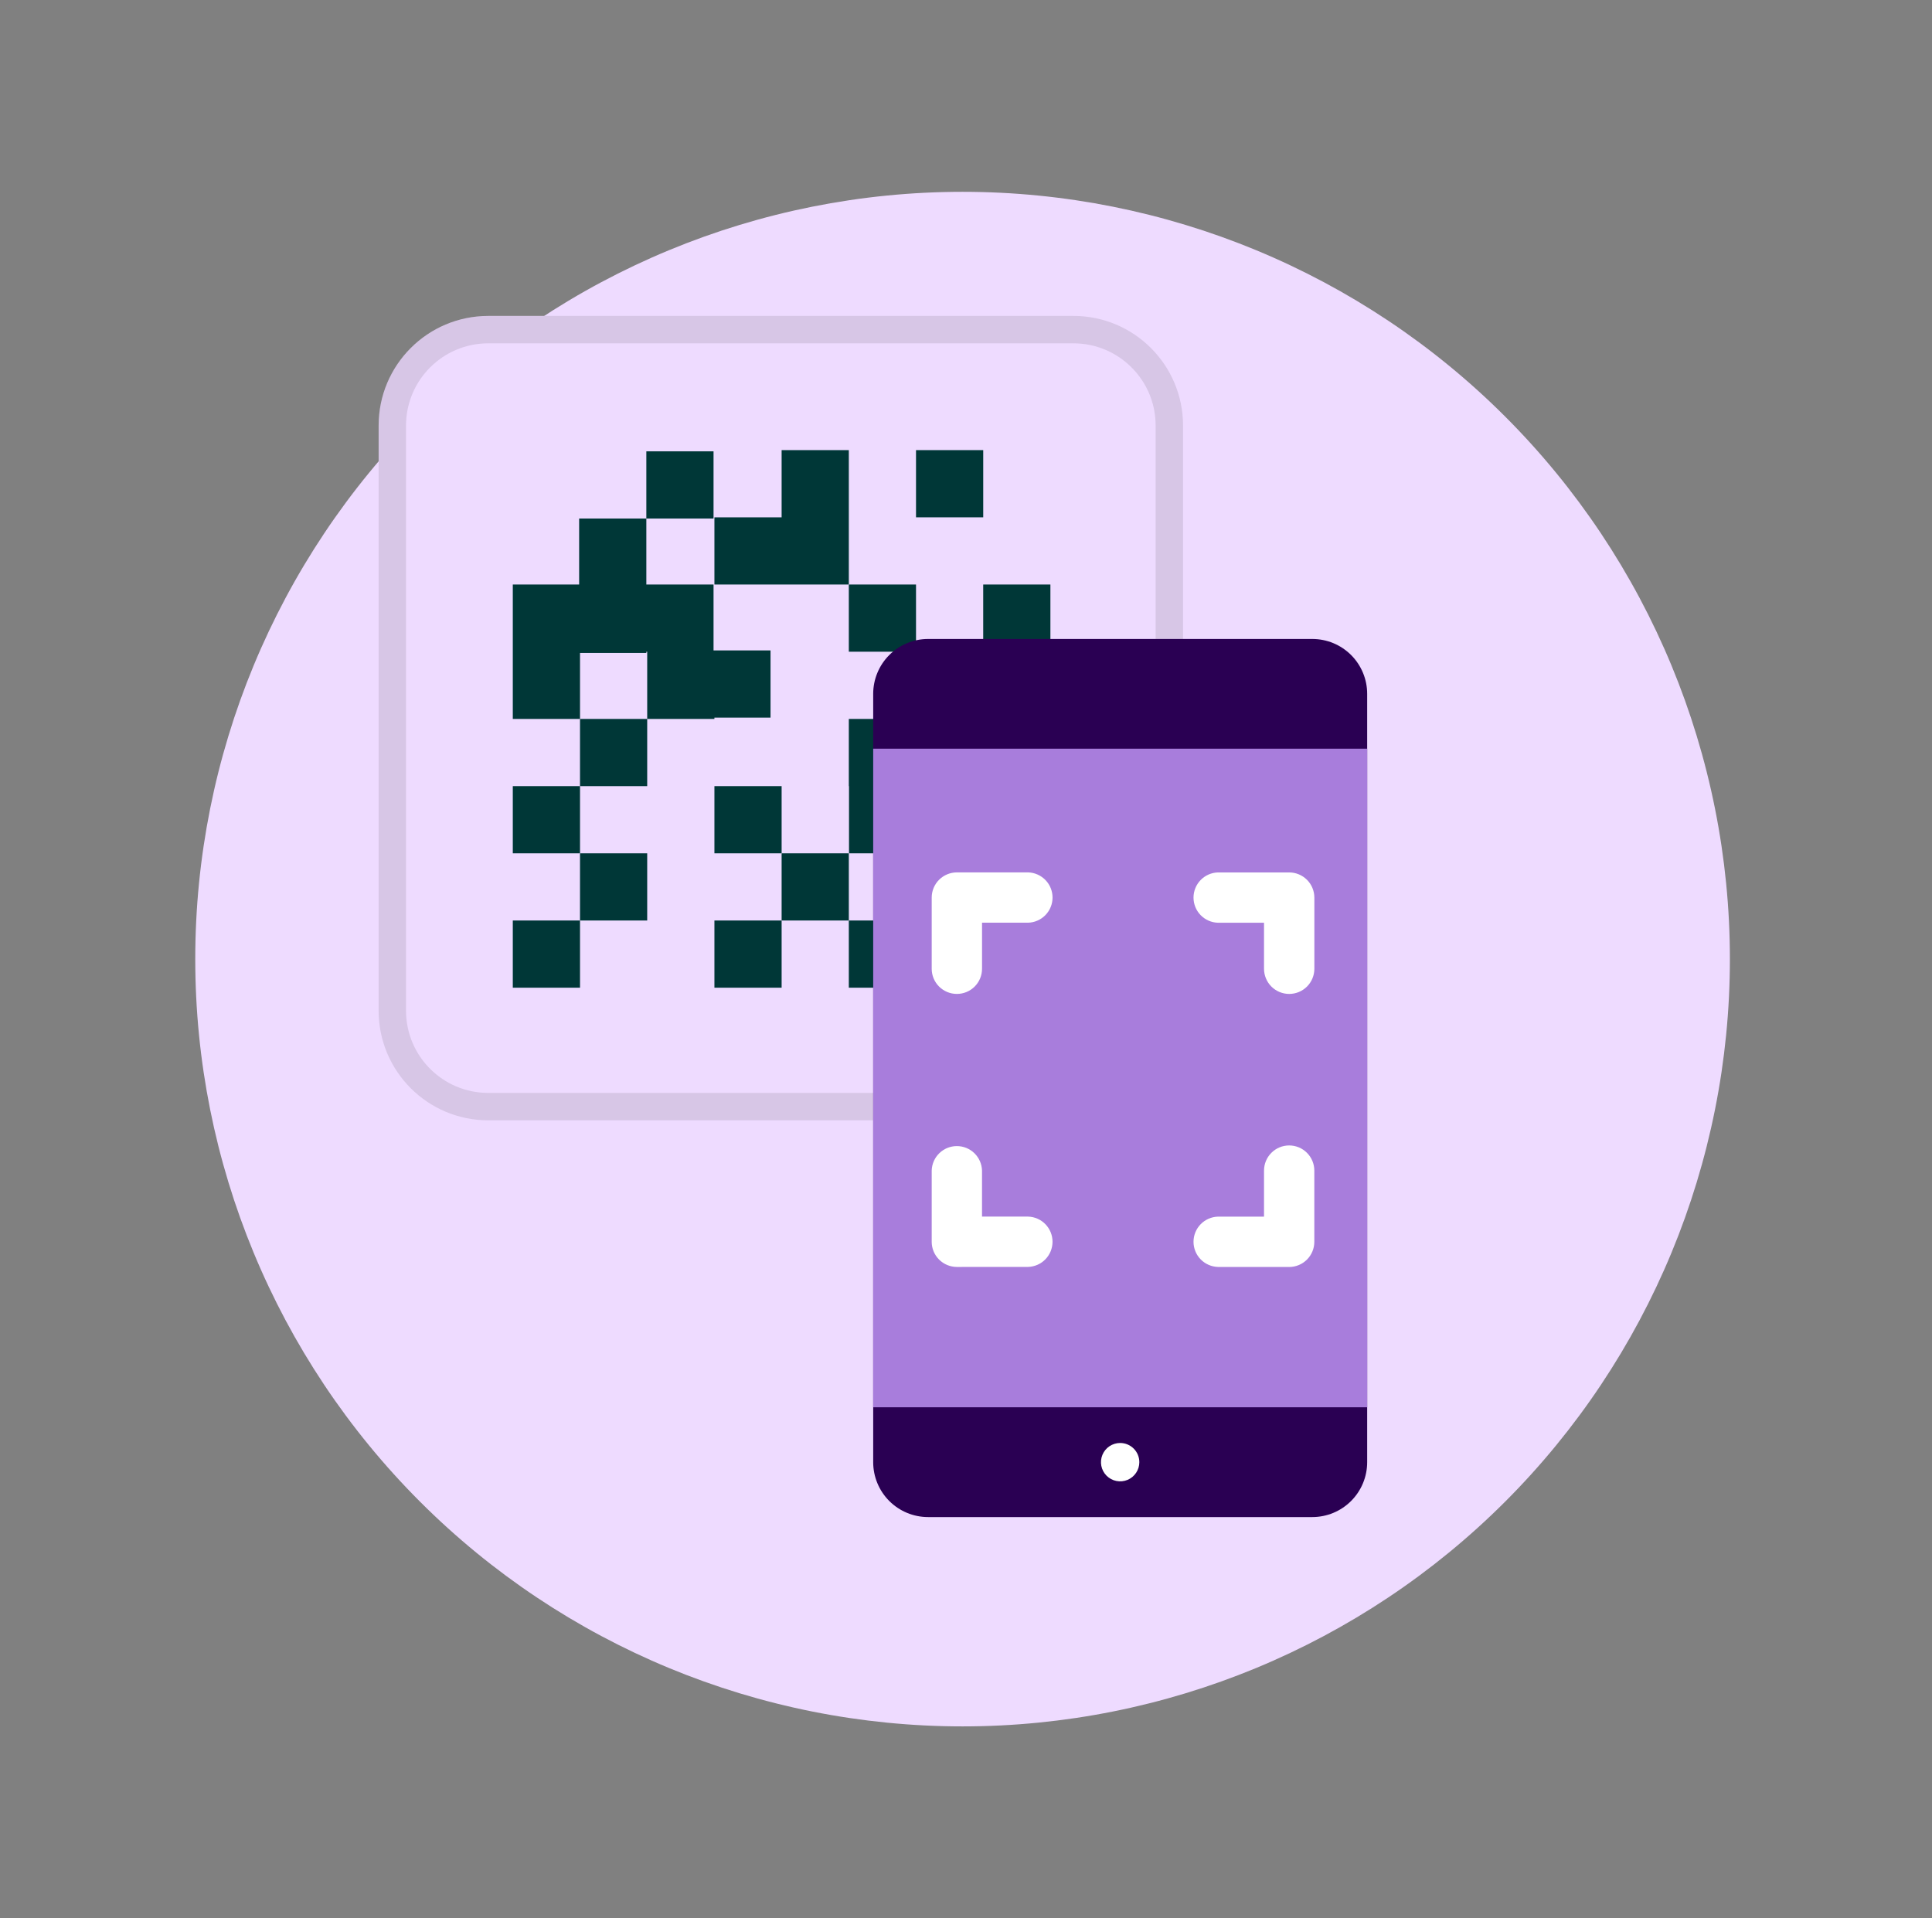 <svg width="141" height="140" viewBox="0 0 141 140" fill="none" xmlns="http://www.w3.org/2000/svg">
<rect x="0" y="0" width="141" height="140" fill="#808080" stroke="none"/>
<path d="M14.25 70C14.25 84.852 20.15 99.096 30.652 109.598C41.154 120.1 55.398 126 70.25 126C85.102 126 99.346 120.1 109.848 109.598C120.35 99.096 126.25 84.852 126.25 70C126.25 55.148 120.35 40.904 109.848 30.402C99.346 19.9 85.102 14 70.25 14C55.398 14 41.154 19.9 30.652 30.402C20.15 40.904 14.25 55.148 14.25 70Z" fill="#EEDBFF"/>
<path d="M27.633 31.058C27.633 26.64 31.214 23.058 35.633 23.058H78.34C82.758 23.058 86.34 26.64 86.34 31.058V73.766C86.34 78.184 82.758 81.766 78.34 81.766H35.633C31.214 81.766 27.633 78.184 27.633 73.766V31.058Z" fill="#EEDBFF"/>
<path d="M28.633 31.058C28.633 27.192 31.767 24.058 35.633 24.058H78.34C82.206 24.058 85.34 27.192 85.34 31.058V73.766C85.34 77.632 82.206 80.766 78.34 80.766H35.633C31.767 80.766 28.633 77.632 28.633 73.766V31.058Z" stroke="black" stroke-opacity="0.1" stroke-width="2"/>
<path d="M61.948 67.183V72.087H66.852H71.756V67.183H66.852H61.948Z" fill="#003737"/>
<path d="M57.044 62.279H61.948V67.183H57.044V62.279Z" fill="#003737"/>
<path d="M52.14 57.375H57.044V62.279H52.14V57.375Z" fill="#003737"/>
<path d="M52.139 47.565H52.075V42.661H47.171V37.845H42.267V42.661H37.425V47.565V52.471H42.33V47.655H47.171V47.565H47.234V52.471H52.139V47.565Z" fill="#003737"/>
<path d="M47.171 32.941H52.075V37.845H47.171V32.941Z" fill="#003737"/>
<path d="M61.948 42.661H66.852V47.565H61.948V42.661Z" fill="#003737"/>
<path d="M66.866 57.373H66.852V52.471H61.948V57.375H61.962V62.279H66.866H71.756V67.183H76.661V62.279V57.375V52.471H71.756V57.373H66.866Z" fill="#003737"/>
<path d="M66.852 47.565H71.757V52.469H66.852V47.565Z" fill="#003737"/>
<path d="M71.756 42.661H76.66V47.565H71.756V42.661Z" fill="#003737"/>
<path d="M66.852 32.852H71.757V37.757H66.852V32.852Z" fill="#003737"/>
<path d="M37.425 67.183H42.33V72.087H37.425V67.183Z" fill="#003737"/>
<path d="M42.33 62.279H47.234V67.183H42.33V62.279Z" fill="#003737"/>
<path d="M37.425 57.375H42.33V62.279H37.425V57.375Z" fill="#003737"/>
<path d="M42.33 52.471H47.234V57.375H42.33V52.471Z" fill="#003737"/>
<path d="M51.33 47.471H56.234V52.375H51.33V47.471Z" fill="#003737"/>
<path d="M61.948 32.852H57.044V37.758H52.14V42.661H57.044H61.948V37.758V32.852Z" fill="#003737"/>
<path d="M52.14 67.183H57.044V72.087H52.14V67.183Z" fill="#003737"/>
<path d="M99.778 106.717C99.778 107.779 99.356 108.798 98.605 109.549C97.854 110.301 96.835 110.723 95.773 110.723H67.733C66.671 110.723 65.651 110.3 64.9 109.549C64.149 108.798 63.727 107.778 63.727 106.716V50.64C63.727 49.578 64.149 48.559 64.9 47.808C65.651 47.057 66.67 46.635 67.732 46.635H95.773C96.299 46.635 96.82 46.738 97.306 46.939C97.792 47.141 98.233 47.435 98.605 47.807C98.977 48.179 99.272 48.621 99.473 49.107C99.675 49.593 99.778 50.114 99.778 50.64V106.717Z" fill="#2A0053"/>
<path d="M63.727 54.643H99.778V102.71H63.727V54.643Z" fill="#A87DDC"/>
<path d="M83.15 106.716C83.15 106.993 83.068 107.263 82.914 107.493C82.76 107.724 82.542 107.903 82.286 108.009C82.03 108.115 81.749 108.143 81.477 108.089C81.205 108.035 80.956 107.901 80.76 107.706C80.564 107.51 80.431 107.26 80.377 106.989C80.323 106.717 80.351 106.436 80.457 106.18C80.563 105.924 80.742 105.705 80.972 105.552C81.203 105.398 81.473 105.316 81.75 105.316C82.121 105.316 82.478 105.463 82.74 105.726C83.003 105.988 83.15 106.344 83.15 106.716Z" fill="white"/>
<path d="M69.833 72.541C69.347 72.541 68.88 72.348 68.535 72.004C68.191 71.66 67.997 71.193 67.997 70.706V65.508C67.997 65.021 68.191 64.554 68.535 64.21C68.88 63.866 69.347 63.672 69.833 63.671H75.03C75.508 63.684 75.963 63.884 76.296 64.227C76.63 64.569 76.816 65.029 76.816 65.507C76.816 65.986 76.63 66.445 76.296 66.788C75.963 67.131 75.508 67.33 75.03 67.343H71.67V70.703C71.67 70.945 71.623 71.184 71.531 71.407C71.439 71.63 71.303 71.832 71.133 72.003C70.962 72.174 70.76 72.309 70.537 72.402C70.314 72.494 70.075 72.541 69.833 72.541Z" fill="white"/>
<path d="M94.091 72.542C93.85 72.542 93.611 72.495 93.387 72.403C93.164 72.311 92.961 72.176 92.79 72.006C92.619 71.835 92.483 71.633 92.391 71.41C92.298 71.187 92.25 70.948 92.25 70.706V67.346H88.89C88.412 67.333 87.958 67.134 87.624 66.791C87.291 66.448 87.104 65.989 87.104 65.51C87.104 65.032 87.291 64.572 87.624 64.229C87.958 63.886 88.412 63.687 88.89 63.674H94.088C94.575 63.675 95.042 63.869 95.386 64.213C95.73 64.557 95.923 65.024 95.924 65.511V70.709C95.923 71.195 95.729 71.66 95.386 72.004C95.042 72.347 94.577 72.541 94.091 72.542Z" fill="white"/>
<path d="M69.833 92.468C69.347 92.467 68.88 92.273 68.535 91.929C68.191 91.585 67.997 91.118 67.997 90.631V85.433C68.01 84.955 68.209 84.501 68.552 84.167C68.895 83.833 69.354 83.647 69.833 83.647C70.311 83.647 70.77 83.833 71.113 84.167C71.456 84.501 71.656 84.955 71.669 85.433V88.793H75.029C75.507 88.806 75.961 89.005 76.295 89.348C76.628 89.691 76.815 90.151 76.815 90.629C76.815 91.107 76.628 91.567 76.295 91.91C75.961 92.253 75.507 92.452 75.029 92.465L69.833 92.468Z" fill="white"/>
<path d="M88.89 92.468C88.412 92.454 87.958 92.255 87.624 91.912C87.291 91.57 87.104 91.11 87.104 90.632C87.104 90.153 87.291 89.694 87.624 89.351C87.958 89.008 88.412 88.809 88.89 88.796H92.25V85.436C92.25 84.949 92.444 84.482 92.788 84.138C93.132 83.793 93.599 83.6 94.085 83.6C94.572 83.6 95.039 83.793 95.383 84.138C95.728 84.482 95.921 84.949 95.921 85.436V90.634C95.921 91.121 95.727 91.587 95.383 91.932C95.039 92.276 94.572 92.47 94.085 92.471L88.89 92.468Z" fill="white"/>
</svg>
